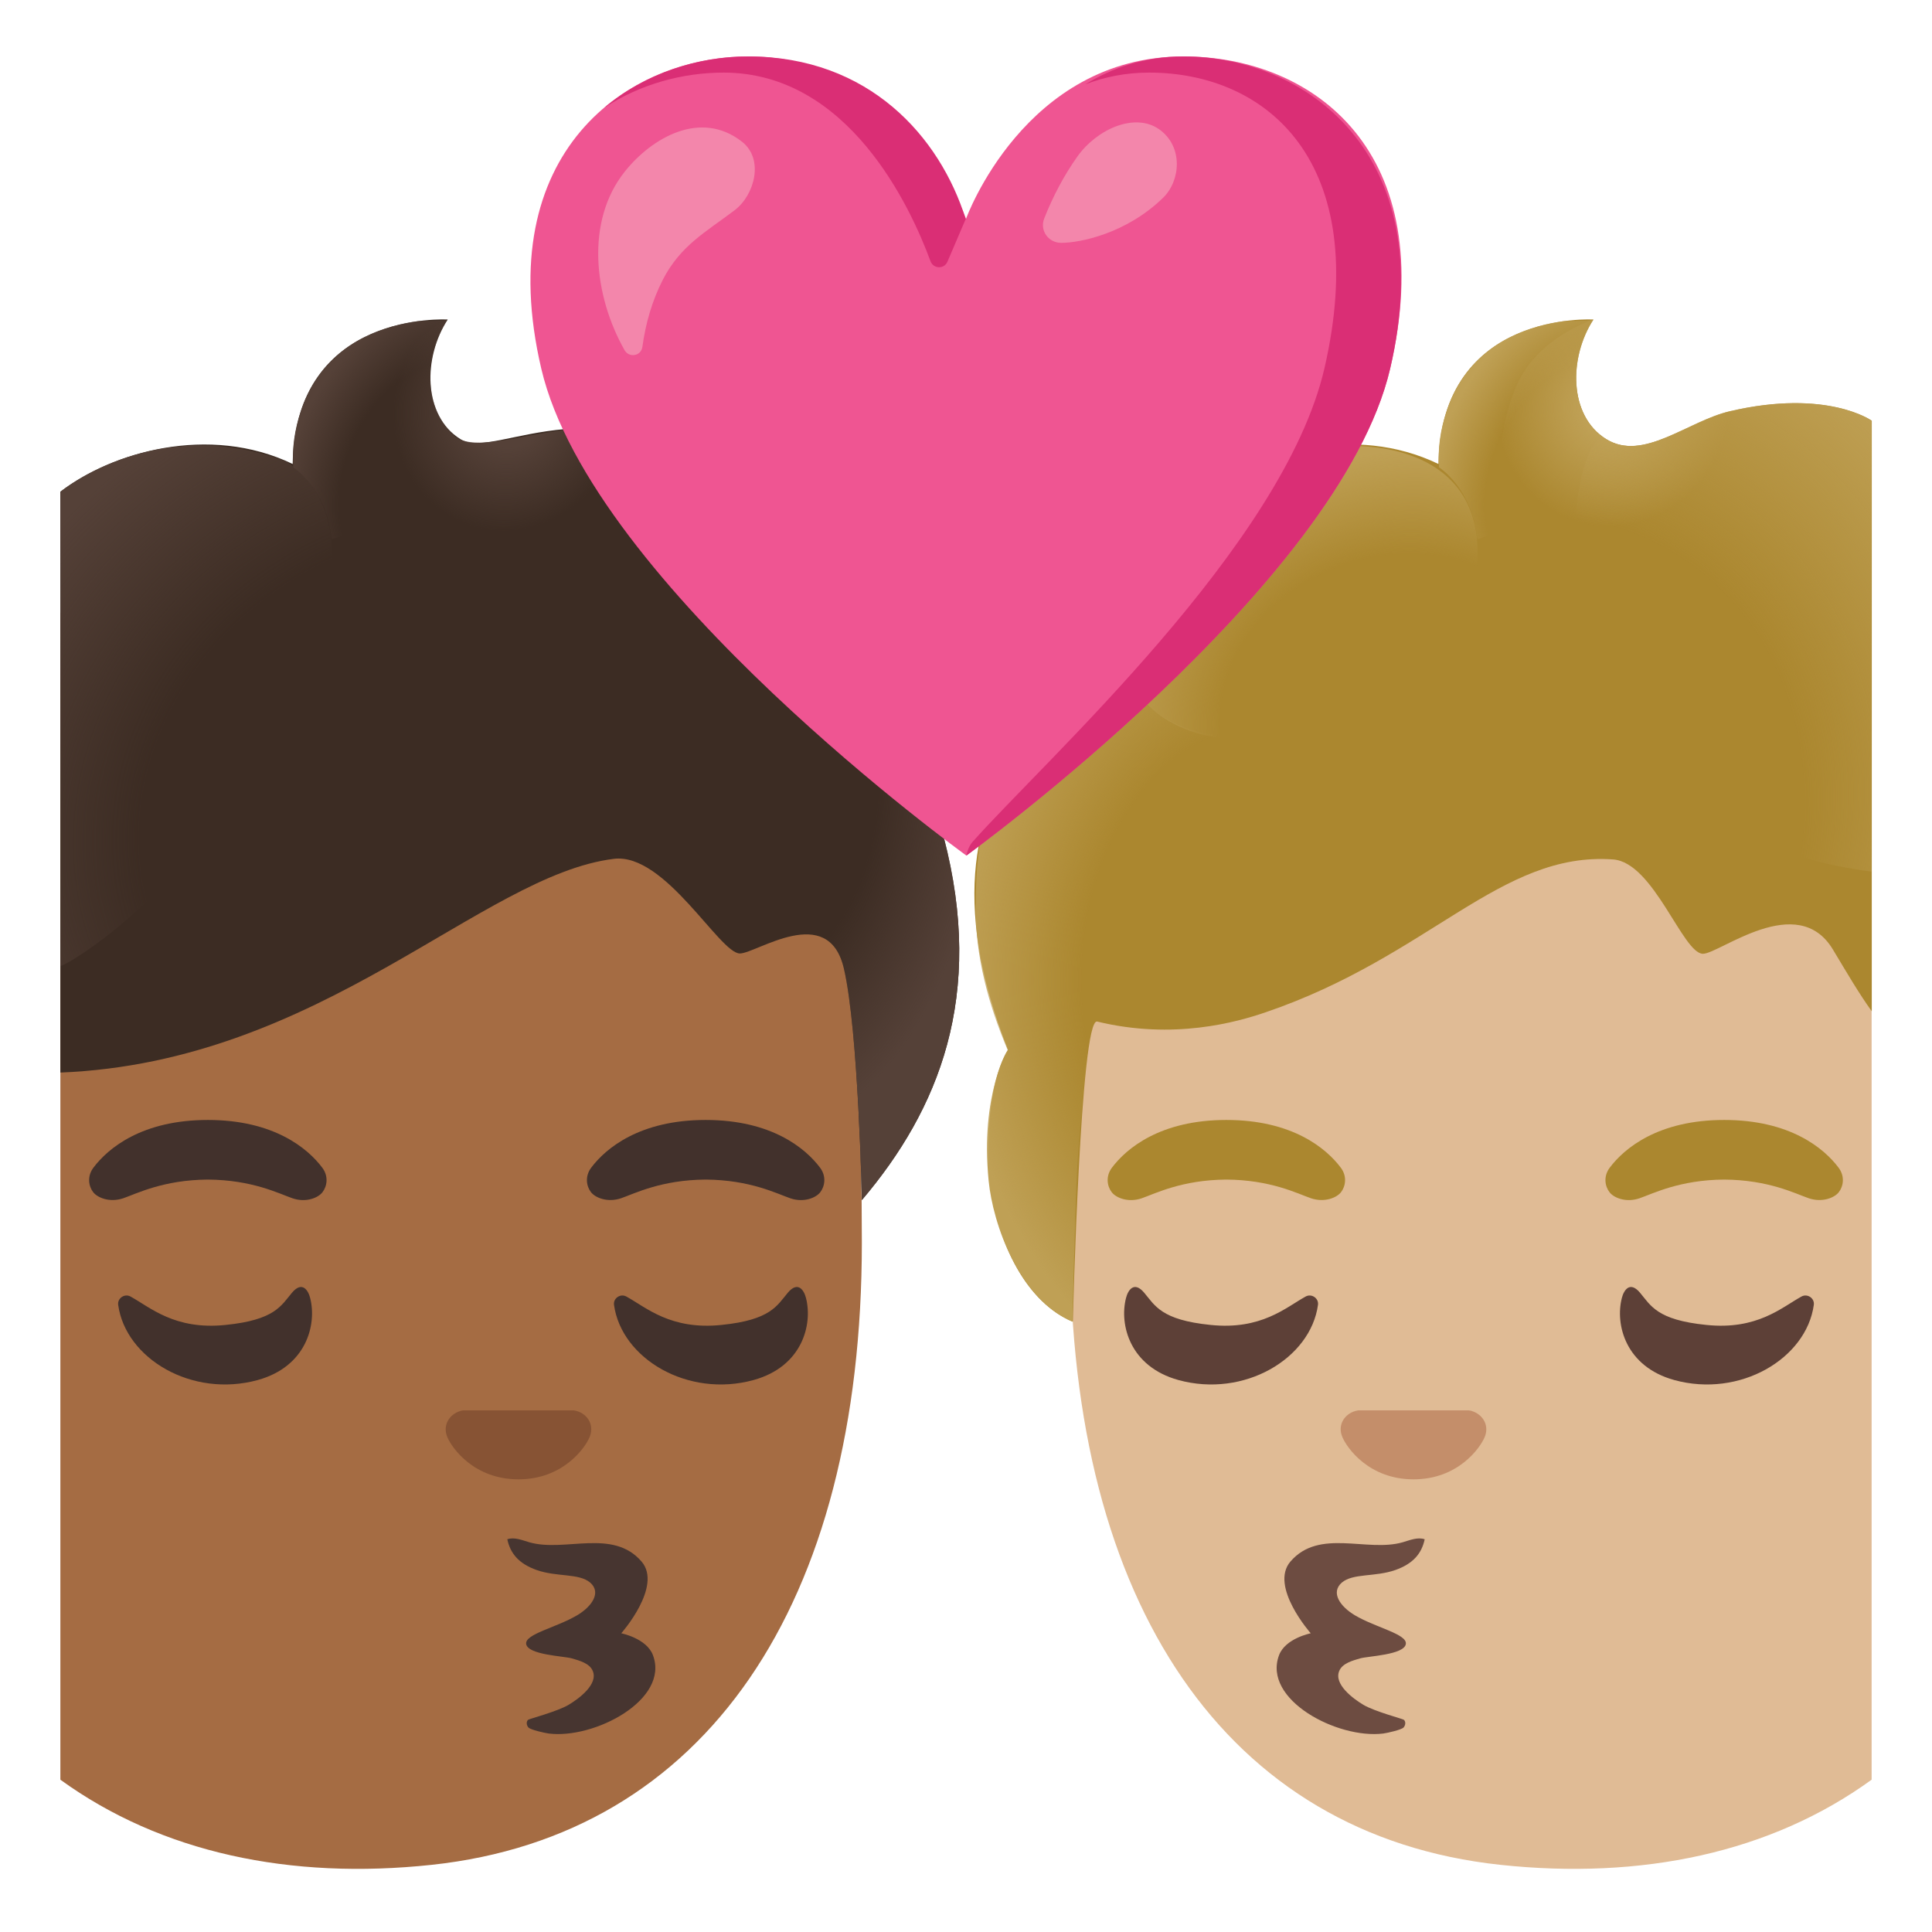 <?xml version="1.0" encoding="utf-8"?>
<!-- Generator: Adobe Illustrator 24.1.2, SVG Export Plug-In . SVG Version: 6.00 Build 0)  -->
<svg version="1.1" id="Layer_1" xmlns="http://www.w3.org/2000/svg" xmlns:xlink="http://www.w3.org/1999/xlink" x="0px" y="0px"
	 viewBox="0 0 128 128" style="enable-background:new 0 0 128 128;" xml:space="preserve">
<g>
	<g id="head_351_">
		<path style="fill:#E0BB95;" d="M102.27,34.74c-27.05,0-31.37,19.51-31.37,47.59c0,23.97,10.35,39.27,28.5,41.22
			c9.35,1,17.91-0.79,24.6-5.64V40.6C118.69,36.83,111.62,34.74,102.27,34.74z"/>
	</g>
	<g id="eyebrows_175_">
		<path style="fill:#AB872F;" d="M106.65,77.36c0.97-1.29,3.22-3.16,7.58-3.16c4.36,0,6.61,1.87,7.58,3.16
			c0.43,0.57,0.32,1.23,0.02,1.62c-0.28,0.37-1.09,0.71-1.99,0.41c-0.9-0.31-2.66-1.22-5.61-1.24c-2.95,0.02-4.71,0.93-5.61,1.24
			c-0.9,0.31-1.72-0.04-1.99-0.41C106.33,78.59,106.22,77.93,106.65,77.36z"/>
		<path style="fill:#AB872F;" d="M73.67,77.36c0.97-1.29,3.22-3.16,7.58-3.16c4.36,0,6.61,1.87,7.58,3.16
			c0.43,0.57,0.32,1.23,0.02,1.62c-0.28,0.37-1.09,0.71-1.99,0.41c-0.9-0.31-2.66-1.22-5.61-1.24c-2.95,0.02-4.71,0.93-5.61,1.24
			c-0.9,0.31-1.72-0.04-1.99-0.41C73.35,78.59,73.24,77.93,73.67,77.36z"/>
	</g>
	<g id="eyes_172_">
		<path style="fill:#5D4037;" d="M108.65,85.64c-0.67-0.79-1.07-0.16-1.2,0.36c-0.45,1.76,0.25,4.54,3.47,5.43
			c4.36,1.2,8.76-1.42,9.25-4.98c0.06-0.44-0.43-0.77-0.82-0.55c-1.31,0.72-2.93,2.23-6.3,1.88
			C109.76,87.45,109.37,86.49,108.65,85.64z"/>
		<path style="fill:#5D4037;" d="M75.8,85.64c-0.67-0.79-1.07-0.16-1.2,0.36c-0.45,1.76,0.25,4.54,3.47,5.43
			c4.36,1.2,8.76-1.42,9.25-4.98c0.06-0.44-0.43-0.77-0.82-0.55c-1.31,0.72-2.93,2.23-6.3,1.88C76.92,87.45,76.52,86.49,75.8,85.64z
			"/>
	</g>
	<path id="mouth_101_" style="fill:#6D4C41;" d="M91.65,114.85c-3.02,0.38-8.02-2.23-6.91-5.19c0.42-1.12,2.1-1.45,2.1-1.45
		s-2.76-3.12-1.34-4.76c1.91-2.21,5.07-0.59,7.43-1.27c0.48-0.14,0.99-0.36,1.46-0.2c-0.2,0.94-0.76,1.62-1.95,2.04
		c-1.34,0.47-2.8,0.2-3.54,0.83c-0.76,0.66-0.11,1.59,0.87,2.17c1.39,0.82,3.47,1.24,3.37,1.9c-0.11,0.72-2.49,0.8-3.02,0.95
		c-0.48,0.14-1.18,0.32-1.39,0.83c-0.38,0.89,0.93,1.85,1.6,2.25c0.74,0.44,2.61,0.93,2.68,0.99c0.14,0.12,0.11,0.37-0.02,0.51
		C92.86,114.6,91.94,114.81,91.65,114.85z"/>
	<path id="nose_174_" style="fill:#C48E6A;" d="M89.65,93.53c0.11-0.04,0.22-0.07,0.33-0.09h7.33c0.11,0.01,0.22,0.04,0.33,0.09
		c0.66,0.27,1.03,0.96,0.72,1.69c-0.31,0.73-1.77,2.79-4.71,2.79c-2.94,0-4.4-2.06-4.71-2.79C88.62,94.49,88.99,93.8,89.65,93.53z"
		/>
	<path id="hair_609_" style="fill:#AB872F;" d="M124,27.87c0,0-2.95-2.12-9.37-0.63c-2.82,0.65-5.76,3.38-8.22,1.85
		c-2.51-1.56-2.46-5.44-0.84-7.92c0,0-10.1-0.63-10.27,9.57c-5.58-2.7-12.1-0.75-15.45,1.89c-6.14,4.84-5.36,12.19-5.36,12.19
		s-15.59,4.76-7.71,24.74c0,0-1.73,2.4-1.16,8.61c0.39,4.26,2.47,8.19,5.46,9.39c0,0,0.5-20.15,1.61-19.88
		c5.06,1.23,9.25,0.04,11.15-0.61c10.89-3.71,15.57-10.67,23.03-10.13c2.7,0.19,4.62,6.26,5.96,6.25c1.11-0.01,6.25-4.18,8.6-0.29
		c0.95,1.58,1.73,2.92,2.58,4.1V27.87z"/>
	<g id="hairHighlights_34_">
		
			<radialGradient id="SVGID_1_" cx="106.827" cy="26.951" r="11.564" gradientTransform="matrix(0.938 0.347 -0.362 0.978 16.407 -36.498)" gradientUnits="userSpaceOnUse">
			<stop  offset="0.177" style="stop-color:#BFA055"/>
			<stop  offset="0.663" style="stop-color:#BFA055;stop-opacity:0"/>
		</radialGradient>
		<path style="fill:url(#SVGID_1_);" d="M124,27.87c0,0-2.95-2.12-9.37-0.63c-2.82,0.65-5.76,3.38-8.22,1.85
			c-2.51-1.56-2.46-5.44-0.84-7.92c-0.02,0.02-3.72,1.14-5.12,4.44c-2.82,6.61-1.29,18.29,23.57,21.54
			C123.91,47.15,124,30.05,124,27.87z"/>
		
			<radialGradient id="SVGID_2_" cx="97.696" cy="57.312" r="33.753" gradientTransform="matrix(0.81 0.586 -0.707 0.976 59.058 -55.924)" gradientUnits="userSpaceOnUse">
			<stop  offset="0.602" style="stop-color:#BFA055;stop-opacity:0"/>
			<stop  offset="1" style="stop-color:#BFA055"/>
		</radialGradient>
		<path style="fill:url(#SVGID_2_);" d="M124,27.87c0,0-2.95-2.12-9.37-0.63c-2.82,0.65-5.76,3.38-8.22,1.85
			c-2.51-1.56-7.26,25.42,17.6,28.66C123.91,57.75,124,30.05,124,27.87z"/>
		
			<radialGradient id="SVGID_3_" cx="84.222" cy="50.581" r="20.851" gradientTransform="matrix(1 0 0 1.35 0 -3.381)" gradientUnits="userSpaceOnUse">
			<stop  offset="0.602" style="stop-color:#BFA055;stop-opacity:0"/>
			<stop  offset="1" style="stop-color:#BFA055"/>
		</radialGradient>
		<path style="fill:url(#SVGID_3_);" d="M83.56,48.67c-6.8,0.91-9.09-3.84-9.09-3.84c-9.46,3.93-9.79,10.72-9.83,15.18
			c-0.03,3.3,0.83,6.51,2.12,9.56c0,0-1.82,2.9-1.26,8.66c0.28,2.86,2,7.81,5.55,9.34c0,0,0.19-7.83,0.32-10.25
			c0.03-0.6,0.65-9.77,1.29-9.63C77.74,68.82,90.47,54.36,83.56,48.67z"/>
		
			<radialGradient id="SVGID_4_" cx="92.501" cy="47.092" r="19.552" gradientTransform="matrix(0.955 -0.295 0.258 0.834 -8.01 35.134)" gradientUnits="userSpaceOnUse">
			<stop  offset="0.602" style="stop-color:#BFA055;stop-opacity:0"/>
			<stop  offset="1" style="stop-color:#BFA055"/>
		</radialGradient>
		<path style="fill:url(#SVGID_4_);" d="M97.66,34.59c-1.73-6.9-12.84-5.88-17.82-1.96c-2.79,2.2-5.36,5.86-5.36,12.19
			c0,0,0.92,1.33,1.7,2.03c1.26,1.13,2.86,1.8,4.54,2.03c4.42,0.6,9.07-0.69,12.55-3.5c2.35-1.9,4.21-4.57,4.55-7.58
			C97.96,36.58,97.9,35.52,97.66,34.59z"/>
		
			<radialGradient id="SVGID_5_" cx="104.323" cy="31.345" r="9.034" gradientTransform="matrix(0.905 0.425 -0.616 1.31 29.19 -54.078)" gradientUnits="userSpaceOnUse">
			<stop  offset="0.598" style="stop-color:#BFA055;stop-opacity:0"/>
			<stop  offset="1" style="stop-color:#BFA055"/>
		</radialGradient>
		<path style="fill:url(#SVGID_5_);" d="M106.41,29.09c-2.51-1.56-2.46-5.44-0.84-7.92c-0.08,0.12-1.8,0.08-1.99,0.11
			c-1.48,0.2-2.94,0.66-4.22,1.44c-1.67,1.03-2.88,2.6-3.5,4.46c-0.45,1.33-0.61,2.57-0.52,3.78c0,0,2.19,1.39,2.53,4.7
			C97.93,36.3,107.66,29.86,106.41,29.09z"/>
	</g>
</g>
<g>
	<g id="head_354_">
		<path style="fill:#A56C43;" d="M25.73,34.74c27.05,0,31.37,19.51,31.37,47.59c0,23.97-10.35,39.27-28.5,41.22
			c-9.35,1-17.91-0.79-24.6-5.64V40.6C9.31,36.83,16.38,34.74,25.73,34.74z"/>
	</g>
	<g id="eyebrows_179_">
		<path style="fill:#42312C;" d="M21.35,77.36c-0.97-1.29-3.22-3.16-7.58-3.16s-6.61,1.87-7.58,3.16c-0.43,0.57-0.32,1.23-0.02,1.62
			c0.28,0.37,1.09,0.71,1.99,0.41c0.9-0.31,2.66-1.22,5.61-1.24c2.95,0.02,4.71,0.93,5.61,1.24c0.9,0.31,1.72-0.04,1.99-0.41
			C21.67,78.59,21.78,77.93,21.35,77.36z"/>
		<path style="fill:#42312C;" d="M54.33,77.36c-0.97-1.29-3.22-3.16-7.58-3.16s-6.61,1.87-7.58,3.16c-0.43,0.57-0.32,1.23-0.02,1.62
			c0.28,0.37,1.09,0.71,1.99,0.41c0.9-0.31,2.66-1.22,5.61-1.24c2.95,0.02,4.71,0.93,5.61,1.24c0.9,0.31,1.72-0.04,1.99-0.41
			C54.65,78.59,54.76,77.93,54.33,77.36z"/>
	</g>
	<g id="eyes_176_">
		<path style="fill:#42312C;" d="M19.35,85.64c0.67-0.79,1.07-0.16,1.2,0.36c0.45,1.76-0.25,4.54-3.47,5.43
			c-4.36,1.2-8.76-1.42-9.25-4.98c-0.06-0.44,0.43-0.77,0.82-0.55c1.31,0.72,2.93,2.23,6.3,1.88
			C18.23,87.45,18.63,86.49,19.35,85.64z"/>
		<path style="fill:#42312C;" d="M52.2,85.64c0.67-0.79,1.07-0.16,1.2,0.36c0.45,1.76-0.25,4.54-3.47,5.43
			c-4.36,1.2-8.76-1.42-9.25-4.98c-0.06-0.44,0.43-0.77,0.82-0.55c1.31,0.72,2.93,2.23,6.3,1.88C51.08,87.45,51.48,86.49,52.2,85.64
			z"/>
	</g>
	<path id="mouth_104_" style="fill:#473530;" d="M36.35,114.85c3.02,0.38,8.02-2.23,6.91-5.19c-0.42-1.12-2.1-1.45-2.1-1.45
		s2.76-3.12,1.34-4.76c-1.91-2.21-5.07-0.59-7.43-1.27c-0.48-0.14-0.99-0.36-1.46-0.2c0.2,0.94,0.76,1.62,1.95,2.04
		c1.34,0.47,2.8,0.2,3.54,0.83c0.76,0.66,0.11,1.59-0.87,2.17c-1.39,0.82-3.47,1.24-3.37,1.9c0.11,0.72,2.49,0.8,3.02,0.95
		c0.48,0.14,1.18,0.32,1.39,0.83c0.38,0.89-0.93,1.85-1.6,2.25c-0.74,0.44-2.61,0.93-2.68,0.99c-0.14,0.12-0.11,0.37,0.02,0.51
		C35.14,114.6,36.06,114.81,36.35,114.85z"/>
	<path id="nose_177_" style="fill:#875334;" d="M38.35,93.53c-0.11-0.04-0.22-0.07-0.33-0.09h-7.33c-0.11,0.01-0.22,0.04-0.33,0.09
		c-0.66,0.27-1.03,0.96-0.72,1.69c0.31,0.73,1.77,2.79,4.71,2.79c2.94,0,4.4-2.06,4.71-2.79C39.37,94.49,39.01,93.8,38.35,93.53z"/>
	<path id="hair_604_" style="fill:#3C2C23;" d="M62.52,55.44c-1.44-5.5-3.51-16.65-11.47-22.57c-11.22-8.35-18.1-2.25-20.55-3.78
		c-2.51-1.56-2.46-5.44-0.84-7.92c0,0-10.1-0.63-10.27,9.57C13.84,28.07,7.37,29.97,4,32.58v38.48
		c17.28-0.69,27.89-13.08,36.67-14.16c3.4-0.42,7.01,6.28,8.35,6.27c1.11-0.01,5.86-3.42,6.89,1c0.97,4.17,1.19,15.34,1.19,15.34
		C62.18,73.52,65.28,66.01,62.52,55.44z"/>
	<g id="hairHighlights_29_">
		
			<radialGradient id="SVGID_6_" cx="33.723" cy="27.052" r="11.78" gradientTransform="matrix(0.938 0.347 -0.375 1.013 12.247 -12.062)" gradientUnits="userSpaceOnUse">
			<stop  offset="0.206" style="stop-color:#554138"/>
			<stop  offset="0.646" style="stop-color:#554138;stop-opacity:0"/>
		</radialGradient>
		<path style="fill:url(#SVGID_6_);" d="M37.38,28.49c0,0-1.37,0.18-2.58,0.42c-1.83,0.36-3.86,0.74-4.71-0.04
			c-2.02-1.86-2.05-5.22-0.43-7.7c-0.02,0.02-2.83,1.04-4.23,5.09c-0.71,2.07-1.24,8.83,3.53,11.02c6.27,2.88,13.74,1.1,15.53-1.02
			C46.78,33.57,39.88,27.92,37.38,28.49z"/>
		
			<radialGradient id="SVGID_7_" cx="28.408" cy="31.345" r="9.034" gradientTransform="matrix(0.905 0.425 -0.616 1.31 21.987 -21.802)" gradientUnits="userSpaceOnUse">
			<stop  offset="0.598" style="stop-color:#554138;stop-opacity:0"/>
			<stop  offset="1" style="stop-color:#554138"/>
		</radialGradient>
		<path style="fill:url(#SVGID_7_);" d="M30.5,29.09c-2.51-1.56-2.46-5.44-0.84-7.92c-0.08,0.12-1.8,0.08-1.99,0.11
			c-1.48,0.2-2.94,0.66-4.22,1.44c-1.67,1.03-2.88,2.6-3.5,4.46c-0.45,1.33-0.61,2.57-0.52,3.78c0,0,2.19,1.39,2.53,4.7
			C22.01,36.3,31.75,29.86,30.5,29.09z"/>
		
			<radialGradient id="SVGID_8_" cx="30.911" cy="54.034" r="36.311" gradientTransform="matrix(0.955 -0.295 0.258 0.834 -12.543 18.105)" gradientUnits="userSpaceOnUse">
			<stop  offset="0.602" style="stop-color:#554138;stop-opacity:0"/>
			<stop  offset="1" style="stop-color:#554138"/>
		</radialGradient>
		<path style="fill:url(#SVGID_8_);" d="M18.26,49.03c1.55-2.59,3.29-8.22,3.64-11.22c0.14-1.22,0.08-2.29-0.15-3.21
			c-0.47-1.88-1.48-3.18-2.8-4.03C10.48,27.39,4.28,32.37,4,32.58V64C4.27,64.05,11.84,59.77,18.26,49.03z"/>
		
			<radialGradient id="SVGID_9_" cx="49.402" cy="51.243" r="18.552" gradientTransform="matrix(1 0 0 1.553 0 -28.322)" gradientUnits="userSpaceOnUse">
			<stop  offset="0.475" style="stop-color:#554138;stop-opacity:0"/>
			<stop  offset="0.845" style="stop-color:#554138"/>
		</radialGradient>
		<path style="fill:url(#SVGID_9_);" d="M62.52,55.44c-1.44-5.5-3.51-16.65-11.47-22.57c-1.52-1.13-2.95-1.99-4.31-2.64l2.28,32.94
			c1.11-0.01,5.86-3.42,6.89,1c0.97,4.17,1.19,15.34,1.19,15.34C62.18,73.52,65.28,66.01,62.52,55.44z"/>
	</g>
</g>
<g>
	<path style="fill:#EF5592;" d="M78.41,3.74C67.87,3.74,64,14.5,64,14.5S60.18,3.74,49.57,3.74c-7.97,0-17.07,6.32-13.71,20.68
		c3.36,14.36,28.16,32.26,28.16,32.26s24.72-17.9,28.08-32.26C95.46,10.06,87.02,3.74,78.41,3.74z"/>
	<g>
		<path style="fill:#DA2E75;" d="M47.94,4.81c8.27,0,12.38,8.89,13.71,12.5c0.19,0.51,0.91,0.53,1.12,0.03l1.21-2.83
			c-1.71-5.45-6.4-10.77-14.41-10.77c-3.32,0-6.82,1.1-9.55,3.41C42.42,5.56,45.25,4.81,47.94,4.81z"/>
		<path style="fill:#DA2E75;" d="M78.41,3.74c-2.55,0-4.7,0.74-6.51,1.85c1.27-0.49,2.68-0.78,4.23-0.78
			c7.8,0,14.77,5.91,11.62,19.58c-2.7,11.73-18.5,25.96-23.32,31.39c-0.31,0.35-0.41,0.91-0.41,0.91s24.72-17.9,28.08-32.26
			C95.46,10.06,86.38,3.74,78.41,3.74z"/>
	</g>
	<g>
		<g>
			<g>
				<path style="fill:#F386AB;" d="M41.4,11.36c1.8-2.25,5.03-4.11,7.76-1.97c1.48,1.16,0.83,3.54-0.49,4.54
					c-1.93,1.46-3.6,2.34-4.77,4.63c-0.7,1.38-1.13,2.88-1.34,4.42c-0.08,0.61-0.88,0.75-1.18,0.22
					C39.34,19.6,38.77,14.65,41.4,11.36z"/>
			</g>
		</g>
	</g>
	<path style="fill:#F386AB;" d="M70.31,16.09c-0.85,0-1.44-0.82-1.13-1.61c0.57-1.45,1.31-2.86,2.2-4.11
		c1.32-1.85,3.82-2.92,5.41-1.81c1.63,1.15,1.42,3.43,0.27,4.54C74.61,15.49,71.53,16.09,70.31,16.09z"/>
</g>
</svg>
